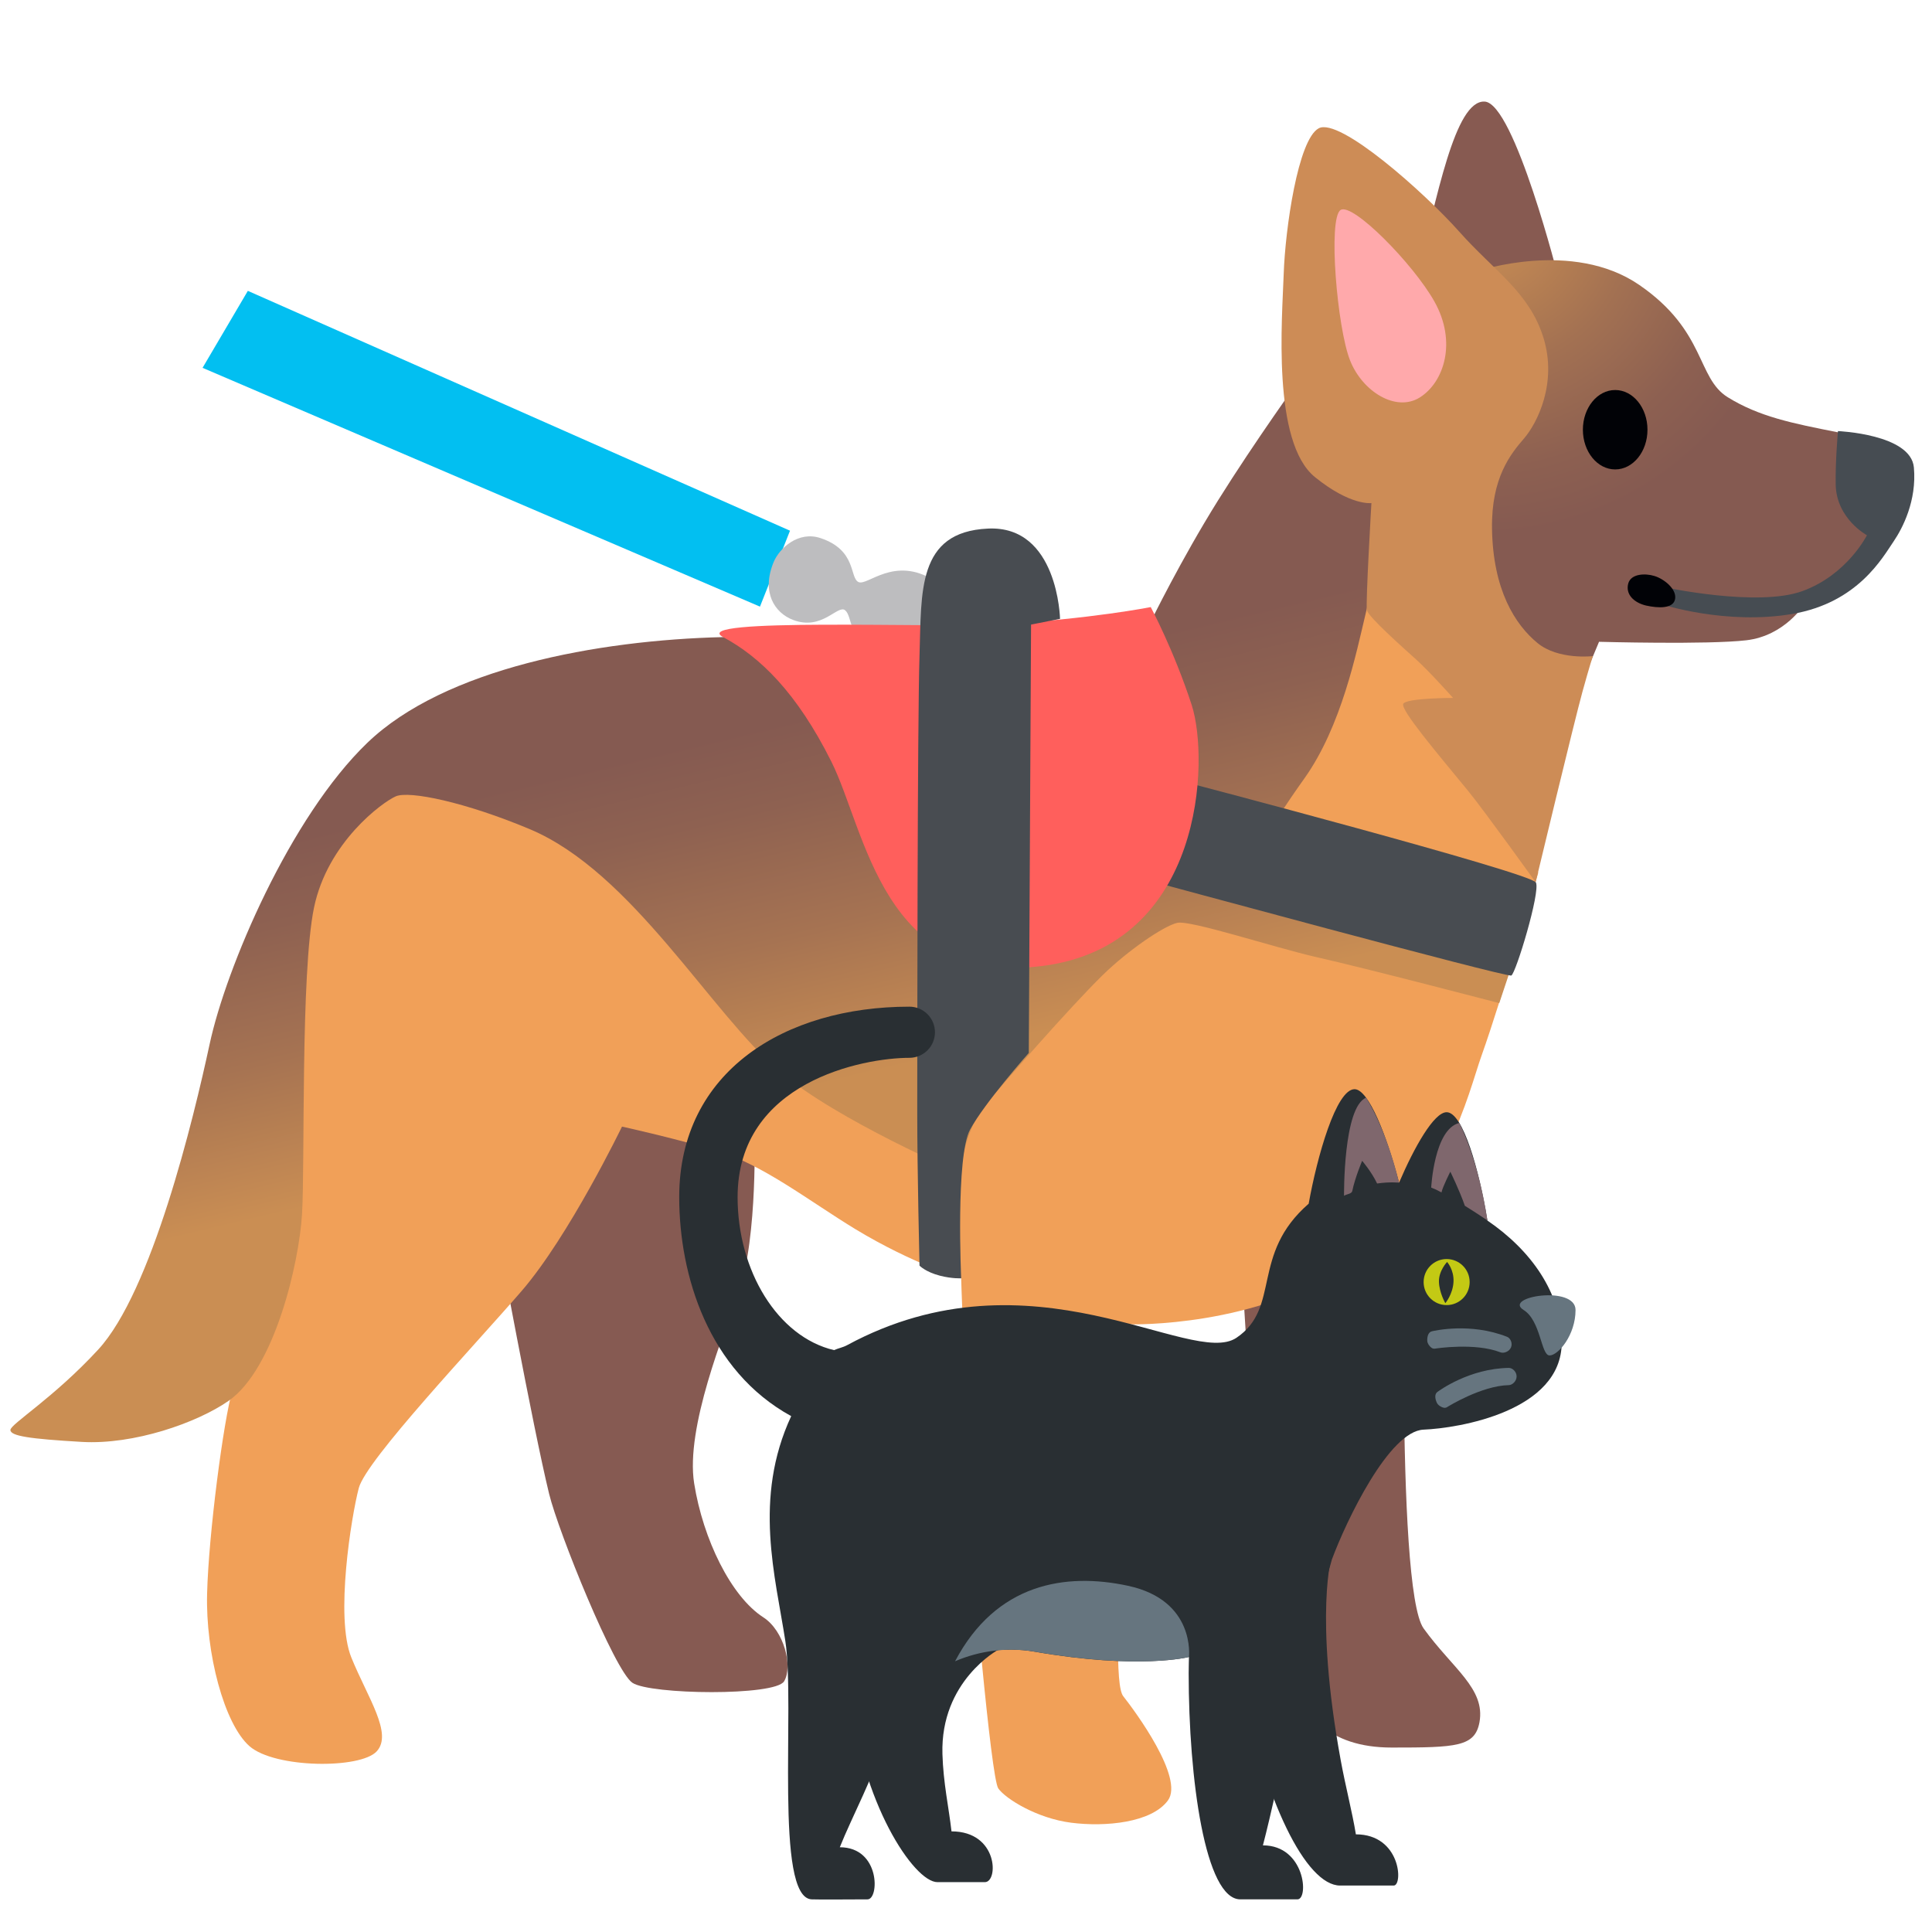 <svg width="141" height="141" viewBox="0 0 141 141" fill="none" xmlns="http://www.w3.org/2000/svg">
<path d="M102.599 86.12C102.599 86.12 101.784 115.918 103.899 118.848C106.014 121.778 108.416 123.232 107.975 125.688C107.645 127.484 106.29 127.539 101.575 127.539C96.86 127.539 94.955 125.039 93.809 121.789C92.674 118.528 92.234 114.353 91.749 108.978C91.308 104.109 90.559 91.496 90.559 91.496L102.599 86.12ZM55.056 82.375C55.056 82.375 55.331 90.24 53.921 94.261C52.875 97.224 50.011 104.197 50.661 108.262C51.311 112.338 53.349 116.512 55.706 118.033C57.226 119.013 57.876 121.613 57.226 122.703C56.576 123.794 47.455 123.684 46.155 122.813C44.855 121.943 40.758 111.82 40.075 109.022C38.885 104.142 36.274 89.921 36.274 89.921L40.394 76.129L55.056 82.375Z" fill="#865A52"/>
<path d="M94.778 40.527L107.479 46.068L112.26 63.703C112.26 63.703 109.65 72.769 108.14 76.999C107.149 79.753 105.585 87.2 98.48 92.201C91.804 96.894 82.518 96.651 82.518 96.651C82.518 96.651 81.89 99.251 81.758 108.052C81.615 117.768 81.361 123.023 81.978 123.794C82.882 124.939 86.429 129.764 85.239 131.395C84.049 133.025 80.678 133.344 78.178 133.025C75.677 132.705 73.397 131.284 72.857 130.524C72.318 129.764 70.941 113.924 70.687 109.793C70.412 105.287 70.357 98.832 70.258 96.332C70.192 94.812 70.147 93.291 70.147 93.291C70.147 93.291 66.645 92.256 62.437 89.711C59.033 87.64 55.596 84.931 52.236 83.961C48.876 82.981 45.395 82.221 45.395 82.221C45.395 82.221 41.54 90.196 38.07 94.217C34.6 98.237 26.724 106.543 26.184 108.603C25.644 110.663 24.444 118.044 25.644 120.974C26.834 123.904 28.685 126.515 27.495 127.814C26.305 129.114 20.059 129.059 18.209 127.44C16.358 125.81 15.003 120.654 15.114 116.314C15.224 111.974 16.303 103.723 16.964 101.443C17.625 99.163 18.055 88.742 18.055 88.742L21.095 65.191L26.305 56.83L50.617 56.07L85.25 53.679L94.778 40.527Z" fill="#F1A058"/>
<path d="M18.088 21.227L57.656 38.731L55.464 44.272L14.783 26.845L18.088 21.227Z" fill="#02BFF1"/>
<path d="M63.957 48.447C61.897 46.497 62.216 44.977 61.676 44.536C61.137 44.107 59.991 46.056 57.876 45.241C56.543 44.734 55.541 43.236 56.466 41.011C56.885 40.009 58.262 38.731 59.881 39.271C62.525 40.152 61.996 42.146 62.646 42.476C63.296 42.807 65.257 40.526 68.187 42.366C70.213 43.644 67.966 48.986 67.966 48.986L63.957 48.447Z" fill="#BDBDBF"/>
<path d="M113.78 20.445C113.78 20.445 110.531 7.524 108.35 7.413C106.179 7.303 104.88 14.364 103.359 20.445C102.566 23.628 113.78 20.445 113.78 20.445Z" fill="#875A51"/>
<path d="M70.137 85.636C70.137 85.636 61.115 81.78 56.896 78.2C51.906 73.97 46.145 63.648 38.654 60.509C33.95 58.537 29.863 57.689 28.883 58.118C27.903 58.548 23.893 61.478 22.913 66.259C21.932 71.04 22.263 85.041 22.042 88.621C21.822 92.201 20.038 99.912 16.667 102.247C14.364 103.844 9.771 105.453 5.971 105.232C2.17 105.012 0.76 104.803 0.76 104.362C0.76 103.933 3.911 102.027 7.16 98.502C11.071 94.272 14.111 81.725 15.301 76.195C16.491 70.654 21.161 59.639 26.812 54.208C32.463 48.777 43.633 46.717 52.754 46.497C58.636 46.354 73.926 49.758 73.926 49.758L84.016 45.307C84.016 45.307 86.186 40.857 88.896 36.517C91.606 32.177 94.977 27.506 94.977 27.506L101.597 34.666C101.597 34.666 100.297 42.157 99.647 44.867C98.998 47.577 97.907 53.007 95.197 56.808C92.487 60.608 90.747 63.758 90.747 63.758L110.289 70.599L109.418 73.21C109.418 73.21 99.647 70.654 96.067 69.85C92.983 69.145 86.891 67.14 85.922 67.35C84.942 67.57 82.342 69.343 80.491 71.15C77.991 73.596 73.155 79.169 72.075 80.436C70.192 82.65 70.137 85.636 70.137 85.636Z" fill="url(#paint0_linear_82_1063)"/>
<path d="M107.81 19.795C107.81 19.795 114.761 17.438 119.641 20.798C124.521 24.157 123.816 27.583 126.096 28.993C128.376 30.403 130.767 30.888 134.126 31.549C137.486 32.21 136.352 35.647 136.352 35.647C136.352 35.647 138.092 38.907 136.781 40.317C135.481 41.727 134.226 43.06 133.366 43.281C132.496 43.501 131.681 44.096 131.681 44.096C131.681 44.096 130.271 46.398 127.451 46.728C124.631 47.059 116.7 46.839 116.7 46.839L115.609 49.449L110.289 49.229C110.289 49.229 106.059 36.098 105.838 35.437C105.618 34.776 107.81 19.795 107.81 19.795Z" fill="url(#paint1_radial_82_1063)"/>
<path d="M112.205 46.926C110.586 45.594 108.955 43.071 108.889 38.566C108.834 34.875 110.244 33.135 111.224 32C112.205 30.866 113.67 27.924 112.634 24.62C111.599 21.315 109.054 19.784 106.499 16.909C103.943 14.034 97.763 8.548 96.243 9.363C94.723 10.178 93.798 16.744 93.688 19.949C93.577 23.232 92.817 32.276 95.968 34.82C98.579 36.935 100.088 36.715 100.088 36.715C100.088 36.715 99.658 44.04 99.757 44.536C99.867 45.021 102.368 47.246 103.337 48.116C104.307 48.986 106.047 50.936 106.047 50.936C106.047 50.936 102.632 50.936 102.412 51.366C102.192 51.795 104.912 55.001 107.138 57.711C108.327 59.165 112.073 64.386 112.073 64.386C112.073 64.386 114.893 52.644 115.487 50.495C116.027 48.546 116.248 47.885 116.248 47.885C116.248 47.885 113.725 48.182 112.205 46.926Z" fill="#CD8C56"/>
<path d="M117.878 34.259C116.576 34.259 115.521 32.962 115.521 31.361C115.521 29.761 116.576 28.464 117.878 28.464C119.18 28.464 120.235 29.761 120.235 31.361C120.235 32.962 119.18 34.259 117.878 34.259Z" fill="#010206"/>
<path d="M136.252 39.062C136.252 39.062 134.027 37.872 133.972 35.371C133.939 33.686 134.137 31.461 134.137 31.461C134.137 31.461 139.458 31.681 139.678 34.115C139.899 36.55 138.841 38.566 138.213 39.491C137.398 40.681 135.603 43.996 130.778 44.812C125.953 45.627 121.282 44.107 121.282 44.107L121.503 42.862C121.503 42.862 128.288 44.327 131.549 43.137C134.809 41.948 136.252 39.062 136.252 39.062Z" fill="#464C52"/>
<path d="M118.837 42.565C118.605 43.369 119.244 43.986 120.137 44.195C121.029 44.393 122.13 44.437 122.252 43.71C122.373 42.983 121.436 42.245 120.742 42.036C120.059 41.826 119.046 41.87 118.837 42.565Z" fill="#010206"/>
<path d="M97.841 15.323C98.722 14.772 103.139 19.255 104.681 21.998C106.356 24.972 105.375 27.903 103.624 29.004C101.872 30.106 99.427 28.564 98.535 26.316C97.587 23.959 96.904 15.907 97.841 15.323Z" fill="#FFA9AB"/>
<path d="M86.099 56.973C86.099 56.973 111.776 63.703 112.095 64.408C112.426 65.113 110.63 71.029 110.3 71.194C109.969 71.359 83.763 64.243 83.763 64.243L86.099 56.973Z" fill="#484C51"/>
<path d="M72.858 45.572C68.385 45.836 50.088 45.054 52.776 46.497C55.464 47.94 58.152 50.539 60.674 55.585C63.197 60.63 64.419 72.031 76.14 70.489C87.861 68.947 88.268 55.431 86.969 51.443C85.669 47.455 83.983 44.305 83.983 44.305C83.983 44.305 79.698 45.164 72.858 45.572Z" fill="#FF5F5C"/>
<path d="M72.097 38.577C66.898 38.819 67.261 43.214 67.107 47.863C66.953 52.511 66.942 77.01 66.942 81.24C66.942 85.47 67.107 92.366 67.107 92.366C67.107 92.366 67.537 92.829 68.605 93.104C69.52 93.335 70.148 93.291 70.148 93.291C70.148 93.291 69.74 84.391 70.797 82.441C71.855 80.491 75.083 76.845 75.083 76.845L75.248 45.583L77.363 45.164C77.363 45.164 77.22 38.323 72.097 38.577Z" fill="#484C51"/>
<g clip-path="url(#clip0_82_1063)">
<path d="M97.207 113.485C97.207 113.485 95.897 117.742 97.836 128.404C98.183 130.317 98.695 132.271 98.954 133.873C102.234 133.873 102.409 137.61 101.713 137.61H97.805C95.309 137.61 92.259 131.387 90.611 122.75C88.963 114.114 97.207 113.485 97.207 113.485ZM72.864 120.395C72.864 120.395 68.623 122.672 68.78 128.012C68.841 130.123 69.245 131.915 69.442 133.656C72.862 133.656 72.875 137.361 71.878 137.361H68.414C66.691 137.361 62.813 131.467 62.107 123.771C61.4 116.077 72.864 120.395 72.864 120.395Z" fill="#292F33"/>
<path d="M49.57 87.368C49.57 78.181 57.299 73.468 66.369 73.468C66.864 73.468 67.338 73.665 67.689 74.015C68.039 74.365 68.235 74.84 68.235 75.335C68.235 75.83 68.039 76.304 67.689 76.654C67.338 77.004 66.864 77.201 66.369 77.201C63.001 77.201 53.831 78.944 53.831 87.368C53.831 92.746 56.756 97.563 60.868 98.534C61.174 98.397 61.512 98.34 61.818 98.175C75.33 90.864 86.936 99.859 90.238 97.634C93.508 95.428 91.244 91.558 95.509 87.848C96.125 84.412 97.512 79.491 98.858 79.491C99.882 79.491 101.219 82.898 102.105 86.315C103.209 83.738 104.649 81.171 105.577 81.171C106.772 81.171 107.963 85.414 108.552 89.076C111.688 91.217 113.977 94.319 113.977 97.97C113.977 103.01 106.417 104.236 103.897 104.337C101.377 104.438 98.255 110.985 97.206 113.804C94.888 121.955 93.377 130.041 92.17 134.677C95.248 134.677 95.537 138.618 94.686 138.618C93.355 138.618 91.041 138.612 90.533 138.618C87.955 138.644 86.751 129.834 86.751 122.101C86.751 121.705 86.772 120.93 86.772 120.93C86.772 120.93 83.169 121.873 75.502 120.542C70.94 119.751 66.113 122.127 64.776 126.446C63.793 129.626 62.165 132.615 61.29 134.815C64.256 134.815 64.174 138.618 63.313 138.618C61.844 138.618 59.952 138.644 59.239 138.618C56.498 138.515 58.038 124.48 57.316 119.771C56.594 115.062 54.951 109.36 57.743 103.351C51.703 100.04 49.57 93.076 49.57 87.368Z" fill="#292F33"/>
<path d="M105.577 95.247C104.65 95.247 103.898 94.495 103.898 93.567C103.898 92.639 104.65 91.887 105.577 91.887C106.505 91.887 107.257 92.639 107.257 93.567C107.257 94.495 106.505 95.247 105.577 95.247Z" fill="#C3C914"/>
<path d="M111.196 95.605C112.459 96.395 112.459 98.922 113.09 98.922C113.721 98.922 114.985 97.436 114.985 95.605C114.987 93.774 109.643 94.635 111.196 95.605ZM104.487 98.373C104.564 98.422 104.655 98.44 104.753 98.422C104.786 98.414 107.642 97.972 109.503 98.694C109.744 98.788 110.139 98.651 110.274 98.338C110.408 98.024 110.231 97.656 109.99 97.563C107.302 96.501 104.657 97.126 104.514 97.156C104.254 97.21 104.15 97.511 104.163 97.85C104.17 98.063 104.357 98.289 104.487 98.373ZM105.368 102.739C105.414 102.747 105.461 102.747 105.506 102.737C105.551 102.727 105.594 102.708 105.632 102.681C105.66 102.662 108.116 101.132 110.115 101.089C110.373 101.083 110.684 100.802 110.684 100.453C110.684 100.105 110.376 99.827 110.117 99.831C107.22 99.876 105.032 101.494 104.911 101.58C104.693 101.733 104.717 102.056 104.861 102.371C104.952 102.571 105.214 102.711 105.368 102.739Z" fill="#66757F"/>
<path d="M102.106 86.312C102.106 86.312 101.412 86.239 100.503 86.374C100.098 85.515 99.411 84.718 99.411 84.718C99.411 84.718 98.886 85.965 98.691 86.919C98.644 87.143 98.284 87.137 98.09 87.271C98.09 87.271 98.019 80.808 99.7 80.111C99.698 80.108 101.11 82.209 102.106 86.312ZM108.555 89.073C108.555 89.073 107.838 88.574 106.907 88.001C106.502 86.837 105.847 85.513 105.847 85.513C105.847 85.513 105.274 86.637 105.203 87.025C104.811 86.812 104.811 86.827 104.451 86.67C104.451 86.67 104.663 82.403 106.502 81.954C106.502 81.954 107.868 84.514 108.555 89.073Z" fill="#7F676D"/>
<path d="M82.328 115.734C87.272 116.798 86.77 120.927 86.77 120.927C86.77 120.927 83.168 121.869 75.5 120.538C73.54 120.211 71.526 120.455 69.701 121.242C72.7 115.555 77.755 114.748 82.328 115.734Z" fill="#66757F"/>
<path d="M105.611 92.1C105.611 92.1 104.99 92.748 105.016 93.552C105.042 94.355 105.483 95.107 105.483 95.107C105.483 95.107 106.028 94.459 106.078 93.565C106.128 92.669 105.611 92.1 105.611 92.1Z" fill="#292F33"/>
</g>
<defs>
<linearGradient id="paint0_linear_82_1063" x1="57.228" y1="94.569" x2="44.339" y2="40.506" gradientUnits="userSpaceOnUse">
<stop offset="0.258" stop-color="#CA8E53"/>
<stop offset="0.456" stop-color="#A67352"/>
<stop offset="0.628" stop-color="#8E6151"/>
<stop offset="0.734" stop-color="#855A51"/>
</linearGradient>
<radialGradient id="paint1_radial_82_1063" cx="0" cy="0" r="1" gradientUnits="userSpaceOnUse" gradientTransform="translate(108.217 16.041) rotate(180) scale(27.125 27.125)">
<stop offset="0.037" stop-color="#CA8E53"/>
<stop offset="0.067" stop-color="#C68B53"/>
<stop offset="0.4" stop-color="#A37152"/>
<stop offset="0.672" stop-color="#8D6051"/>
<stop offset="0.847" stop-color="#855A51"/>
</radialGradient>
<clipPath id="clip0_82_1063">
<rect width="67.195" height="67.195" fill="white" transform="matrix(-1 0 0 1 116.766 71.602)"/>
</clipPath>
</defs>
</svg>
